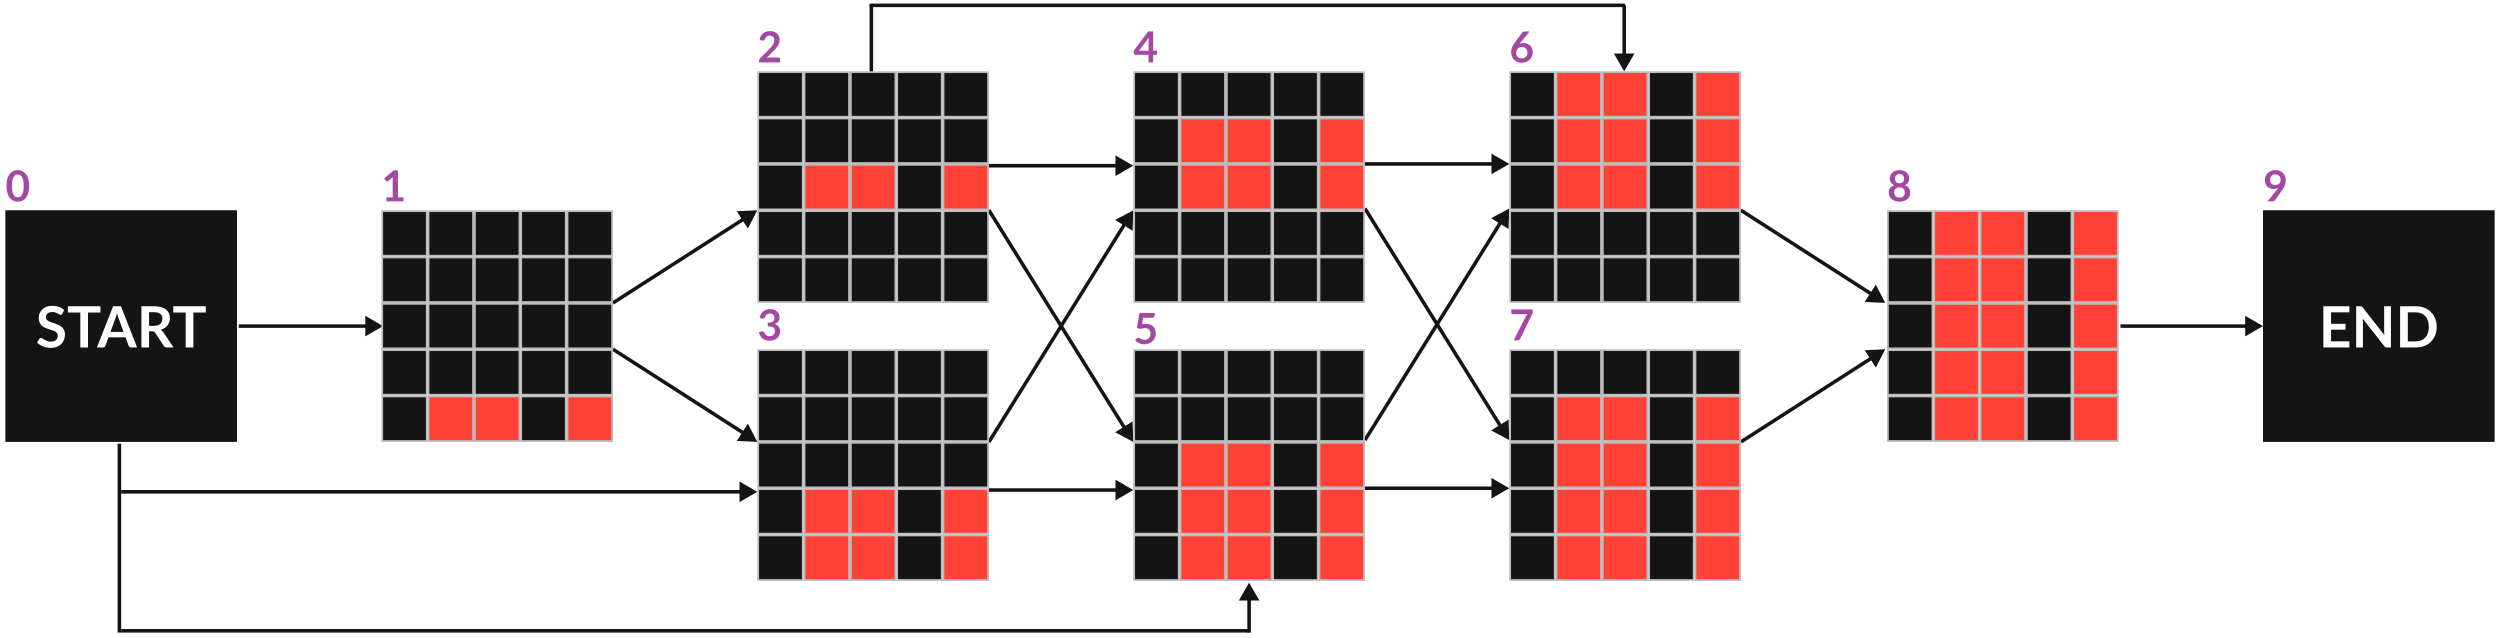 <svg width="1403" height="358" viewBox="0 0 1403 358" fill="none" xmlns="http://www.w3.org/2000/svg">
<rect width="1403" height="358" fill="white"/>
<path d="M425 118L413.466 118.544L419.704 128.261L425 118ZM344.54 170.842L417.967 123.704L416.886 122.021L343.46 169.158L344.54 170.842Z" fill="#141414"/>
<path d="M425 248L419.704 237.739L413.466 247.456L425 248ZM343.46 196.842L416.886 243.979L417.967 242.296L344.54 195.158L343.46 196.842Z" fill="#141414"/>
<path d="M1058 170L1046.47 169.456L1052.7 159.739L1058 170ZM977.54 117.158L1050.97 164.296L1049.89 165.979L976.46 118.842L977.54 117.158Z" fill="#141414"/>
<path d="M1058 196L1052.7 206.261L1046.47 196.544L1058 196ZM976.46 247.158L1049.89 200.021L1050.97 201.704L977.54 248.842L976.46 247.158Z" fill="#141414"/>
<path d="M636 248L635.612 236.46L625.812 242.566L636 248ZM554.151 118.529L630.392 240.89L632.089 239.833L555.849 117.471L554.151 118.529Z" fill="#141414"/>
<path d="M636 118L625.812 123.434L635.612 129.54L636 118ZM555.849 248.529L632.089 126.167L630.392 125.11L554.151 247.471L555.849 248.529Z" fill="#141414"/>
<path d="M636 275L626 269.226V280.774L636 275ZM636 93L626 87.227V98.773L636 93ZM555 276H627V274H555V276ZM555 94H627V92H555V94Z" fill="#141414"/>
<path d="M847 247L846.612 235.46L836.812 241.566L847 247ZM765.151 117.529L841.392 239.89L843.089 238.833L766.849 116.471L765.151 117.529Z" fill="#141414"/>
<path d="M847 117L836.812 122.434L846.612 128.54L847 117ZM766.849 247.529L843.089 125.167L841.392 124.11L765.151 246.471L766.849 247.529Z" fill="#141414"/>
<path d="M847 274L837 268.226V279.774L847 274ZM847 92L837 86.227V97.773L847 92ZM766 275H838V273H766V275ZM766 93H838V91H766V93Z" fill="#141414"/>
<path d="M215 183L205 177.226V188.774L215 183ZM134 184H206V182H134V184Z" fill="#141414"/>
<path d="M1270 183L1260 177.226V188.774L1270 183ZM1190 184H1261V182H1190V184Z" fill="#141414"/>
<rect x="4" y="119" width="128" height="128" fill="#141414" stroke="#141414" stroke-width="2"/>
<path d="M34.959 176.072C34.831 176.296 34.692 176.461 34.542 176.568C34.404 176.664 34.228 176.712 34.014 176.712C33.791 176.712 33.545 176.632 33.279 176.472C33.023 176.301 32.713 176.115 32.35 175.912C31.988 175.709 31.561 175.528 31.07 175.368C30.59 175.197 30.02 175.112 29.358 175.112C28.761 175.112 28.238 175.187 27.791 175.336C27.343 175.475 26.964 175.672 26.654 175.928C26.356 176.184 26.132 176.493 25.983 176.856C25.833 177.208 25.759 177.597 25.759 178.024C25.759 178.568 25.908 179.021 26.206 179.384C26.516 179.747 26.921 180.056 27.422 180.312C27.924 180.568 28.494 180.797 29.134 181C29.774 181.203 30.43 181.421 31.102 181.656C31.774 181.88 32.431 182.147 33.071 182.456C33.711 182.755 34.281 183.139 34.782 183.608C35.284 184.067 35.684 184.632 35.983 185.304C36.292 185.976 36.447 186.792 36.447 187.752C36.447 188.797 36.265 189.779 35.903 190.696C35.55 191.603 35.028 192.397 34.334 193.08C33.652 193.752 32.815 194.285 31.823 194.68C30.831 195.064 29.695 195.256 28.415 195.256C27.678 195.256 26.953 195.181 26.238 195.032C25.524 194.893 24.836 194.691 24.174 194.424C23.524 194.157 22.91 193.837 22.334 193.464C21.759 193.091 21.247 192.675 20.799 192.216L22.062 190.152C22.169 190.003 22.308 189.88 22.479 189.784C22.649 189.677 22.831 189.624 23.023 189.624C23.289 189.624 23.577 189.736 23.887 189.96C24.196 190.173 24.564 190.413 24.991 190.68C25.417 190.947 25.913 191.192 26.479 191.416C27.055 191.629 27.742 191.736 28.543 191.736C29.769 191.736 30.718 191.448 31.39 190.872C32.062 190.285 32.398 189.448 32.398 188.36C32.398 187.752 32.244 187.256 31.934 186.872C31.636 186.488 31.236 186.168 30.735 185.912C30.233 185.645 29.663 185.421 29.023 185.24C28.383 185.059 27.732 184.861 27.07 184.648C26.409 184.435 25.759 184.179 25.119 183.88C24.479 183.581 23.908 183.192 23.407 182.712C22.905 182.232 22.5 181.635 22.191 180.92C21.892 180.195 21.742 179.304 21.742 178.248C21.742 177.405 21.908 176.584 22.238 175.784C22.58 174.984 23.07 174.275 23.71 173.656C24.351 173.037 25.14 172.541 26.078 172.168C27.017 171.795 28.095 171.608 29.311 171.608C30.676 171.608 31.934 171.821 33.087 172.248C34.239 172.675 35.22 173.272 36.031 174.04L34.959 176.072ZM56.361 175.4H49.385V195H45.081V175.4H38.105V171.864H56.361V175.4ZM69.362 186.264L66.546 178.568C66.408 178.227 66.264 177.821 66.115 177.352C65.965 176.883 65.816 176.376 65.666 175.832C65.528 176.376 65.384 176.888 65.234 177.368C65.085 177.837 64.941 178.248 64.802 178.6L62.002 186.264H69.362ZM76.963 195H73.635C73.261 195 72.957 194.909 72.722 194.728C72.488 194.536 72.312 194.301 72.195 194.024L70.466 189.304H60.883L59.154 194.024C59.069 194.269 58.904 194.493 58.658 194.696C58.413 194.899 58.109 195 57.746 195H54.386L63.49 171.864H67.874L76.963 195ZM86.349 182.872C87.16 182.872 87.864 182.771 88.461 182.568C89.069 182.365 89.565 182.088 89.949 181.736C90.344 181.373 90.637 180.947 90.829 180.456C91.021 179.965 91.117 179.427 91.117 178.84C91.117 177.667 90.728 176.765 89.949 176.136C89.181 175.507 88.003 175.192 86.413 175.192H83.661V182.872H86.349ZM97.421 195H93.533C92.797 195 92.264 194.712 91.933 194.136L87.069 186.728C86.888 186.451 86.685 186.253 86.461 186.136C86.248 186.019 85.928 185.96 85.501 185.96H83.661V195H79.357V171.864H86.413C87.981 171.864 89.325 172.029 90.445 172.36C91.576 172.68 92.499 173.133 93.213 173.72C93.939 174.307 94.472 175.011 94.813 175.832C95.155 176.643 95.325 177.539 95.325 178.52C95.325 179.299 95.208 180.035 94.973 180.728C94.749 181.421 94.419 182.051 93.981 182.616C93.555 183.181 93.021 183.677 92.381 184.104C91.752 184.531 91.032 184.867 90.221 185.112C90.499 185.272 90.755 185.464 90.989 185.688C91.224 185.901 91.437 186.157 91.629 186.456L97.421 195ZM115.486 175.4H108.51V195H104.206V175.4H97.23V171.864H115.486V175.4Z" fill="white"/>
<path d="M16.359 104.324C16.359 105.836 16.195 107.152 15.867 108.272C15.547 109.384 15.099 110.304 14.523 111.032C13.955 111.76 13.279 112.304 12.495 112.664C11.719 113.016 10.879 113.192 9.975 113.192C9.071 113.192 8.231 113.016 7.455 112.664C6.687 112.304 6.019 111.76 5.451 111.032C4.883 110.304 4.439 109.384 4.119 108.272C3.799 107.152 3.639 105.836 3.639 104.324C3.639 102.804 3.799 101.488 4.119 100.376C4.439 99.264 4.883 98.344 5.451 97.616C6.019 96.888 6.687 96.348 7.455 95.996C8.231 95.636 9.071 95.456 9.975 95.456C10.879 95.456 11.719 95.636 12.495 95.996C13.279 96.348 13.955 96.888 14.523 97.616C15.099 98.344 15.547 99.264 15.867 100.376C16.195 101.488 16.359 102.804 16.359 104.324ZM13.299 104.324C13.299 103.068 13.207 102.028 13.023 101.204C12.839 100.38 12.591 99.724 12.279 99.236C11.975 98.748 11.623 98.408 11.223 98.216C10.823 98.016 10.407 97.916 9.975 97.916C9.551 97.916 9.139 98.016 8.739 98.216C8.347 98.408 7.999 98.748 7.695 99.236C7.391 99.724 7.147 100.38 6.963 101.204C6.787 102.028 6.699 103.068 6.699 104.324C6.699 105.58 6.787 106.62 6.963 107.444C7.147 108.268 7.391 108.924 7.695 109.412C7.999 109.9 8.347 110.244 8.739 110.444C9.139 110.636 9.551 110.732 9.975 110.732C10.407 110.732 10.823 110.636 11.223 110.444C11.623 110.244 11.975 109.9 12.279 109.412C12.591 108.924 12.839 108.268 13.023 107.444C13.207 106.62 13.299 105.58 13.299 104.324Z" fill="#A349A4"/>
<rect x="214.5" y="118.5" width="25" height="25" fill="#141414" stroke="#BBBBBB"/>
<rect x="240.5" y="118.5" width="25" height="25" fill="#141414" stroke="#BBBBBB"/>
<rect x="266.5" y="118.5" width="25" height="25" fill="#141414" stroke="#BBBBBB"/>
<rect x="292.5" y="118.5" width="25" height="25" fill="#141414" stroke="#BBBBBB"/>
<rect x="318.5" y="118.5" width="25" height="25" fill="#141414" stroke="#BBBBBB"/>
<rect x="214.5" y="144.5" width="25" height="25" fill="#141414" stroke="#BBBBBB"/>
<rect x="240.5" y="144.5" width="25" height="25" fill="#141414" stroke="#BBBBBB"/>
<rect x="266.5" y="144.5" width="25" height="25" fill="#141414" stroke="#BBBBBB"/>
<rect x="292.5" y="144.5" width="25" height="25" fill="#141414" stroke="#BBBBBB"/>
<rect x="318.5" y="144.5" width="25" height="25" fill="#141414" stroke="#BBBBBB"/>
<rect x="214.5" y="170.5" width="25" height="25" fill="#141414" stroke="#BBBBBB"/>
<rect x="240.5" y="170.5" width="25" height="25" fill="#141414" stroke="#BBBBBB"/>
<rect x="266.5" y="170.5" width="25" height="25" fill="#141414" stroke="#BBBBBB"/>
<rect x="292.5" y="170.5" width="25" height="25" fill="#141414" stroke="#BBBBBB"/>
<rect x="318.5" y="170.5" width="25" height="25" fill="#141414" stroke="#BBBBBB"/>
<rect x="214.5" y="196.5" width="25" height="25" fill="#141414" stroke="#BBBBBB"/>
<rect x="240.5" y="196.5" width="25" height="25" fill="#141414" stroke="#BBBBBB"/>
<rect x="266.5" y="196.5" width="25" height="25" fill="#141414" stroke="#BBBBBB"/>
<rect x="292.5" y="196.5" width="25" height="25" fill="#141414" stroke="#BBBBBB"/>
<path d="M318.5 196.5H343.5V221.5H318.5V196.5Z" fill="#141414" stroke="#BBBBBB"/>
<rect x="214.5" y="222.5" width="25" height="25" fill="#141414" stroke="#BBBBBB"/>
<rect x="240.5" y="222.5" width="25" height="25" fill="#FF4136" stroke="#BBBBBB"/>
<rect x="266.5" y="222.5" width="25" height="25" fill="#FF4136" stroke="#BBBBBB"/>
<rect x="292.5" y="222.5" width="25" height="25" fill="#141414" stroke="#BBBBBB"/>
<rect x="318.5" y="222.5" width="25" height="25" fill="#FF4136" stroke="#BBBBBB"/>
<path d="M226.459 110.78V113H216.859V110.78H220.375V100.664C220.375 100.264 220.387 99.852 220.411 99.428L217.915 101.516C217.771 101.628 217.627 101.7 217.483 101.732C217.347 101.756 217.215 101.756 217.087 101.732C216.967 101.708 216.859 101.668 216.763 101.612C216.667 101.548 216.595 101.48 216.547 101.408L215.611 100.124L220.903 95.624H223.339V110.78H226.459Z" fill="#A349A4"/>
<rect x="1059.5" y="118.5" width="25" height="25" fill="#141414" stroke="#BBBBBB"/>
<rect x="1085.5" y="118.5" width="25" height="25" fill="#FF4136" stroke="#BBBBBB"/>
<rect x="1111.5" y="118.5" width="25" height="25" fill="#FF4136" stroke="#BBBBBB"/>
<rect x="1137.5" y="118.5" width="25" height="25" fill="#141414" stroke="#BBBBBB"/>
<rect x="1163.5" y="118.5" width="25" height="25" fill="#FF4136" stroke="#BBBBBB"/>
<rect x="1059.5" y="144.5" width="25" height="25" fill="#141414" stroke="#BBBBBB"/>
<rect x="1085.5" y="144.5" width="25" height="25" fill="#FF4136" stroke="#BBBBBB"/>
<rect x="1111.5" y="144.5" width="25" height="25" fill="#FF4136" stroke="#BBBBBB"/>
<rect x="1137.5" y="144.5" width="25" height="25" fill="#141414" stroke="#BBBBBB"/>
<rect x="1163.5" y="144.5" width="25" height="25" fill="#FF4136" stroke="#BBBBBB"/>
<rect x="1059.5" y="170.5" width="25" height="25" fill="#141414" stroke="#BBBBBB"/>
<rect x="1085.5" y="170.5" width="25" height="25" fill="#FF4136" stroke="#BBBBBB"/>
<rect x="1111.5" y="170.5" width="25" height="25" fill="#FF4136" stroke="#BBBBBB"/>
<rect x="1137.5" y="170.5" width="25" height="25" fill="#141414" stroke="#BBBBBB"/>
<rect x="1163.5" y="170.5" width="25" height="25" fill="#FF4136" stroke="#BBBBBB"/>
<rect x="1059.5" y="196.5" width="25" height="25" fill="#141414" stroke="#BBBBBB"/>
<rect x="1085.5" y="196.5" width="25" height="25" fill="#FF4136" stroke="#BBBBBB"/>
<rect x="1111.5" y="196.5" width="25" height="25" fill="#FF4136" stroke="#BBBBBB"/>
<rect x="1137.5" y="196.5" width="25" height="25" fill="#141414" stroke="#BBBBBB"/>
<path d="M1163.5 196.5H1188.5V221.5H1163.5V196.5Z" fill="#FF4136" stroke="#BBBBBB"/>
<rect x="1059.5" y="222.5" width="25" height="25" fill="#141414" stroke="#BBBBBB"/>
<rect x="1085.5" y="222.5" width="25" height="25" fill="#FF4136" stroke="#BBBBBB"/>
<rect x="1111.5" y="222.5" width="25" height="25" fill="#FF4136" stroke="#BBBBBB"/>
<rect x="1137.5" y="222.5" width="25" height="25" fill="#141414" stroke="#BBBBBB"/>
<rect x="1163.5" y="222.5" width="25" height="25" fill="#FF4136" stroke="#BBBBBB"/>
<path d="M1066 110.876C1066.49 110.876 1066.92 110.808 1067.28 110.672C1067.65 110.528 1067.96 110.332 1068.21 110.084C1068.46 109.836 1068.66 109.54 1068.78 109.196C1068.91 108.852 1068.98 108.48 1068.98 108.08C1068.98 107.128 1068.71 106.408 1068.18 105.92C1067.66 105.432 1066.93 105.188 1066 105.188C1065.07 105.188 1064.34 105.432 1063.82 105.92C1063.29 106.408 1063.02 107.128 1063.02 108.08C1063.02 108.48 1063.09 108.852 1063.22 109.196C1063.34 109.54 1063.53 109.836 1063.78 110.084C1064.04 110.332 1064.35 110.528 1064.72 110.672C1065.08 110.808 1065.51 110.876 1066 110.876ZM1066 97.688C1065.56 97.688 1065.18 97.756 1064.86 97.892C1064.54 98.028 1064.27 98.212 1064.06 98.444C1063.85 98.668 1063.69 98.928 1063.59 99.224C1063.49 99.52 1063.44 99.832 1063.44 100.16C1063.44 100.504 1063.48 100.84 1063.56 101.168C1063.65 101.488 1063.8 101.776 1064 102.032C1064.2 102.28 1064.46 102.48 1064.79 102.632C1065.12 102.784 1065.52 102.86 1066 102.86C1066.48 102.86 1066.88 102.784 1067.21 102.632C1067.54 102.48 1067.8 102.28 1068 102.032C1068.2 101.776 1068.34 101.488 1068.42 101.168C1068.51 100.84 1068.56 100.504 1068.56 100.16C1068.56 99.832 1068.5 99.52 1068.4 99.224C1068.3 98.928 1068.14 98.668 1067.93 98.444C1067.72 98.212 1067.46 98.028 1067.14 97.892C1066.82 97.756 1066.44 97.688 1066 97.688ZM1068.93 103.952C1069.98 104.296 1070.76 104.824 1071.27 105.536C1071.77 106.24 1072.02 107.104 1072.02 108.128C1072.02 108.896 1071.88 109.592 1071.58 110.216C1071.29 110.84 1070.88 111.372 1070.36 111.812C1069.83 112.252 1069.19 112.592 1068.45 112.832C1067.71 113.072 1066.9 113.192 1066 113.192C1065.1 113.192 1064.28 113.072 1063.54 112.832C1062.8 112.592 1062.17 112.252 1061.64 111.812C1061.12 111.372 1060.7 110.84 1060.41 110.216C1060.12 109.592 1059.98 108.896 1059.98 108.128C1059.98 107.104 1060.23 106.24 1060.73 105.536C1061.24 104.824 1062.02 104.296 1063.07 103.952C1062.23 103.6 1061.6 103.1 1061.18 102.452C1060.76 101.804 1060.55 101.024 1060.55 100.112C1060.55 99.456 1060.68 98.844 1060.95 98.276C1061.22 97.708 1061.6 97.216 1062.08 96.8C1062.56 96.376 1063.13 96.048 1063.79 95.816C1064.46 95.576 1065.2 95.456 1066 95.456C1066.8 95.456 1067.53 95.576 1068.2 95.816C1068.87 96.048 1069.44 96.376 1069.92 96.8C1070.4 97.216 1070.78 97.708 1071.04 98.276C1071.31 98.844 1071.45 99.456 1071.45 100.112C1071.45 101.024 1071.24 101.804 1070.81 102.452C1070.4 103.1 1069.77 103.6 1068.93 103.952Z" fill="#A349A4"/>
<rect x="1271" y="119" width="128" height="128" fill="#141414" stroke="#141414" stroke-width="2"/>
<path d="M1308.19 175.288V181.704H1316.29V185.016H1308.19V191.56H1318.46V195H1303.87V171.864H1318.46V175.288H1308.19ZM1341.78 171.864V195H1339.58C1339.23 195 1338.95 194.947 1338.71 194.84C1338.49 194.723 1338.27 194.531 1338.06 194.264L1325.98 178.84C1326.04 179.544 1326.07 180.195 1326.07 180.792V195H1322.28V171.864H1324.54C1324.72 171.864 1324.87 171.875 1325 171.896C1325.14 171.907 1325.26 171.939 1325.35 171.992C1325.46 172.035 1325.56 172.104 1325.66 172.2C1325.75 172.285 1325.86 172.403 1325.98 172.552L1338.1 188.04C1338.07 187.667 1338.04 187.299 1338.02 186.936C1338 186.573 1337.99 186.237 1337.99 185.928V171.864H1341.78ZM1367.48 183.432C1367.48 185.128 1367.2 186.685 1366.63 188.104C1366.07 189.523 1365.27 190.744 1364.25 191.768C1363.22 192.792 1361.99 193.587 1360.55 194.152C1359.11 194.717 1357.51 195 1355.75 195H1346.94V171.864H1355.75C1357.51 171.864 1359.11 172.152 1360.55 172.728C1361.99 173.293 1363.22 174.088 1364.25 175.112C1365.27 176.125 1366.07 177.341 1366.63 178.76C1367.2 180.179 1367.48 181.736 1367.48 183.432ZM1363.06 183.432C1363.06 182.163 1362.89 181.027 1362.55 180.024C1362.22 179.011 1361.74 178.157 1361.1 177.464C1360.47 176.76 1359.7 176.221 1358.79 175.848C1357.9 175.475 1356.88 175.288 1355.75 175.288H1351.26V191.576H1355.75C1356.88 191.576 1357.9 191.389 1358.79 191.016C1359.7 190.643 1360.47 190.109 1361.1 189.416C1361.74 188.712 1362.22 187.859 1362.55 186.856C1362.89 185.843 1363.06 184.701 1363.06 183.432Z" fill="white"/>
<path d="M1274 100.856C1274 101.824 1274.25 102.564 1274.74 103.076C1275.25 103.58 1275.96 103.832 1276.88 103.832C1277.36 103.832 1277.79 103.756 1278.16 103.604C1278.54 103.452 1278.86 103.244 1279.11 102.98C1279.37 102.716 1279.56 102.404 1279.69 102.044C1279.82 101.684 1279.89 101.296 1279.89 100.88C1279.89 100.408 1279.82 99.988 1279.68 99.62C1279.53 99.244 1279.33 98.928 1279.06 98.672C1278.8 98.416 1278.48 98.22 1278.12 98.084C1277.76 97.948 1277.36 97.88 1276.93 97.88C1276.48 97.88 1276.08 97.956 1275.72 98.108C1275.36 98.252 1275.05 98.456 1274.79 98.72C1274.54 98.984 1274.34 99.3 1274.2 99.668C1274.07 100.028 1274 100.424 1274 100.856ZM1277.94 106.268C1278.07 106.1 1278.2 105.936 1278.32 105.776C1278.44 105.616 1278.56 105.456 1278.67 105.296C1278.27 105.552 1277.83 105.748 1277.35 105.884C1276.87 106.012 1276.36 106.076 1275.84 106.076C1275.24 106.076 1274.65 105.972 1274.07 105.764C1273.5 105.556 1272.98 105.244 1272.54 104.828C1272.09 104.404 1271.72 103.884 1271.44 103.268C1271.17 102.644 1271.04 101.916 1271.04 101.084C1271.04 100.308 1271.18 99.58 1271.47 98.9C1271.76 98.22 1272.16 97.624 1272.68 97.112C1273.2 96.6 1273.82 96.196 1274.55 95.9C1275.28 95.604 1276.08 95.456 1276.96 95.456C1277.85 95.456 1278.65 95.596 1279.35 95.876C1280.06 96.156 1280.67 96.548 1281.16 97.052C1281.67 97.556 1282.05 98.16 1282.32 98.864C1282.59 99.568 1282.72 100.34 1282.72 101.18C1282.72 101.716 1282.68 102.224 1282.58 102.704C1282.49 103.184 1282.36 103.648 1282.2 104.096C1282.03 104.536 1281.82 104.968 1281.58 105.392C1281.34 105.816 1281.08 106.236 1280.78 106.652L1276.81 112.316C1276.67 112.508 1276.47 112.672 1276.2 112.808C1275.92 112.936 1275.62 113 1275.27 113H1272.55L1277.94 106.268Z" fill="#A349A4"/>
<rect x="425.5" y="40.5" width="25" height="25" fill="#141414" stroke="#BBBBBB"/>
<rect x="451.5" y="40.5" width="25" height="25" fill="#141414" stroke="#BBBBBB"/>
<rect x="477.5" y="40.5" width="25" height="25" fill="#141414" stroke="#BBBBBB"/>
<rect x="503.5" y="40.5" width="25" height="25" fill="#141414" stroke="#BBBBBB"/>
<rect x="529.5" y="40.5" width="25" height="25" fill="#141414" stroke="#BBBBBB"/>
<rect x="425.5" y="66.5" width="25" height="25" fill="#141414" stroke="#BBBBBB"/>
<rect x="451.5" y="66.5" width="25" height="25" fill="#141414" stroke="#BBBBBB"/>
<rect x="477.5" y="66.5" width="25" height="25" fill="#141414" stroke="#BBBBBB"/>
<rect x="503.5" y="66.5" width="25" height="25" fill="#141414" stroke="#BBBBBB"/>
<rect x="529.5" y="66.5" width="25" height="25" fill="#141414" stroke="#BBBBBB"/>
<rect x="425.5" y="92.5" width="25" height="25" fill="#141414" stroke="#BBBBBB"/>
<rect x="451.5" y="92.5" width="25" height="25" fill="#FF4136" stroke="#BBBBBB"/>
<rect x="477.5" y="92.5" width="25" height="25" fill="#FF4136" stroke="#BBBBBB"/>
<rect x="503.5" y="92.5" width="25" height="25" fill="#141414" stroke="#BBBBBB"/>
<rect x="529.5" y="92.5" width="25" height="25" fill="#FF4136" stroke="#BBBBBB"/>
<rect x="425.5" y="118.5" width="25" height="25" fill="#141414" stroke="#BBBBBB"/>
<rect x="451.5" y="118.5" width="25" height="25" fill="#141414" stroke="#BBBBBB"/>
<rect x="477.5" y="118.5" width="25" height="25" fill="#141414" stroke="#BBBBBB"/>
<rect x="503.5" y="118.5" width="25" height="25" fill="#141414" stroke="#BBBBBB"/>
<path d="M529.5 118.5H554.5V143.5H529.5V118.5Z" fill="#141414" stroke="#BBBBBB"/>
<rect x="425.5" y="144.5" width="25" height="25" fill="#141414" stroke="#BBBBBB"/>
<rect x="451.5" y="144.5" width="25" height="25" fill="#141414" stroke="#BBBBBB"/>
<rect x="477.5" y="144.5" width="25" height="25" fill="#141414" stroke="#BBBBBB"/>
<rect x="503.5" y="144.5" width="25" height="25" fill="#141414" stroke="#BBBBBB"/>
<rect x="529.5" y="144.5" width="25" height="25" fill="#141414" stroke="#BBBBBB"/>
<path d="M436.811 32.24C437.131 32.24 437.383 32.332 437.567 32.516C437.759 32.692 437.855 32.928 437.855 33.224V35H425.951V34.016C425.951 33.816 425.991 33.608 426.071 33.392C426.159 33.168 426.295 32.968 426.479 32.792L431.747 27.512C432.187 27.064 432.579 26.636 432.923 26.228C433.275 25.82 433.567 25.416 433.799 25.016C434.031 24.616 434.207 24.212 434.327 23.804C434.455 23.388 434.519 22.952 434.519 22.496C434.519 22.08 434.459 21.716 434.339 21.404C434.219 21.084 434.047 20.816 433.823 20.6C433.607 20.384 433.343 20.224 433.031 20.12C432.727 20.008 432.383 19.952 431.999 19.952C431.647 19.952 431.319 20.004 431.015 20.108C430.719 20.204 430.455 20.344 430.223 20.528C429.991 20.704 429.795 20.912 429.635 21.152C429.475 21.392 429.355 21.656 429.275 21.944C429.139 22.312 428.963 22.556 428.747 22.676C428.531 22.796 428.219 22.824 427.811 22.76L426.251 22.484C426.371 21.652 426.603 20.924 426.947 20.3C427.291 19.668 427.719 19.144 428.231 18.728C428.751 18.304 429.343 17.988 430.007 17.78C430.679 17.564 431.399 17.456 432.167 17.456C432.967 17.456 433.699 17.576 434.363 17.816C435.027 18.048 435.595 18.38 436.067 18.812C436.539 19.244 436.907 19.764 437.171 20.372C437.435 20.98 437.567 21.656 437.567 22.4C437.567 23.04 437.471 23.632 437.279 24.176C437.095 24.72 436.843 25.24 436.523 25.736C436.211 26.232 435.843 26.712 435.419 27.176C434.995 27.64 434.551 28.112 434.087 28.592L430.175 32.588C430.551 32.476 430.923 32.392 431.291 32.336C431.667 32.272 432.023 32.24 432.359 32.24H436.811Z" fill="#A349A4"/>
<rect x="425.5" y="196.5" width="25" height="25" fill="#141414" stroke="#BBBBBB"/>
<rect x="451.5" y="196.5" width="25" height="25" fill="#141414" stroke="#BBBBBB"/>
<rect x="477.5" y="196.5" width="25" height="25" fill="#141414" stroke="#BBBBBB"/>
<rect x="503.5" y="196.5" width="25" height="25" fill="#141414" stroke="#BBBBBB"/>
<rect x="529.5" y="196.5" width="25" height="25" fill="#141414" stroke="#BBBBBB"/>
<rect x="425.5" y="222.5" width="25" height="25" fill="#141414" stroke="#BBBBBB"/>
<rect x="451.5" y="222.5" width="25" height="25" fill="#141414" stroke="#BBBBBB"/>
<rect x="477.5" y="222.5" width="25" height="25" fill="#141414" stroke="#BBBBBB"/>
<rect x="503.5" y="222.5" width="25" height="25" fill="#141414" stroke="#BBBBBB"/>
<rect x="529.5" y="222.5" width="25" height="25" fill="#141414" stroke="#BBBBBB"/>
<rect x="425.5" y="248.5" width="25" height="25" fill="#141414" stroke="#BBBBBB"/>
<rect x="451.5" y="248.5" width="25" height="25" fill="#141414" stroke="#BBBBBB"/>
<rect x="477.5" y="248.5" width="25" height="25" fill="#141414" stroke="#BBBBBB"/>
<rect x="503.5" y="248.5" width="25" height="25" fill="#141414" stroke="#BBBBBB"/>
<rect x="529.5" y="248.5" width="25" height="25" fill="#141414" stroke="#BBBBBB"/>
<rect x="425.5" y="274.5" width="25" height="25" fill="#141414" stroke="#BBBBBB"/>
<rect x="451.5" y="274.5" width="25" height="25" fill="#FF4136" stroke="#BBBBBB"/>
<rect x="477.5" y="274.5" width="25" height="25" fill="#FF4136" stroke="#BBBBBB"/>
<rect x="503.5" y="274.5" width="25" height="25" fill="#141414" stroke="#BBBBBB"/>
<path d="M529.5 274.5H554.5V299.5H529.5V274.5Z" fill="#FF4136" stroke="#BBBBBB"/>
<rect x="425.5" y="300.5" width="25" height="25" fill="#141414" stroke="#BBBBBB"/>
<rect x="451.5" y="300.5" width="25" height="25" fill="#FF4136" stroke="#BBBBBB"/>
<rect x="477.5" y="300.5" width="25" height="25" fill="#FF4136" stroke="#BBBBBB"/>
<rect x="503.5" y="300.5" width="25" height="25" fill="#141414" stroke="#BBBBBB"/>
<rect x="529.5" y="300.5" width="25" height="25" fill="#FF4136" stroke="#BBBBBB"/>
<path d="M426.335 178.484C426.455 177.652 426.687 176.924 427.031 176.3C427.375 175.668 427.803 175.144 428.315 174.728C428.835 174.304 429.427 173.988 430.091 173.78C430.763 173.564 431.483 173.456 432.251 173.456C433.051 173.456 433.771 173.572 434.411 173.804C435.059 174.028 435.611 174.344 436.067 174.752C436.523 175.152 436.871 175.624 437.111 176.168C437.359 176.712 437.483 177.3 437.483 177.932C437.483 178.484 437.419 178.972 437.291 179.396C437.171 179.812 436.995 180.176 436.763 180.488C436.531 180.8 436.243 181.064 435.899 181.28C435.555 181.496 435.167 181.676 434.735 181.82C435.775 182.148 436.551 182.648 437.063 183.32C437.575 183.992 437.831 184.836 437.831 185.852C437.831 186.716 437.671 187.48 437.351 188.144C437.031 188.808 436.599 189.368 436.055 189.824C435.511 190.272 434.879 190.612 434.159 190.844C433.447 191.076 432.691 191.192 431.891 191.192C431.019 191.192 430.259 191.092 429.611 190.892C428.963 190.692 428.399 190.396 427.919 190.004C427.439 189.612 427.031 189.132 426.695 188.564C426.359 187.996 426.071 187.34 425.831 186.596L427.139 186.056C427.483 185.912 427.803 185.876 428.099 185.948C428.403 186.012 428.623 186.172 428.759 186.428C428.903 186.708 429.059 186.984 429.227 187.256C429.403 187.528 429.611 187.772 429.851 187.988C430.091 188.196 430.371 188.368 430.691 188.504C431.019 188.632 431.407 188.696 431.855 188.696C432.359 188.696 432.799 188.616 433.175 188.456C433.551 188.288 433.863 188.072 434.111 187.808C434.367 187.544 434.555 187.252 434.675 186.932C434.803 186.604 434.867 186.276 434.867 185.948C434.867 185.532 434.823 185.156 434.735 184.82C434.647 184.476 434.463 184.184 434.183 183.944C433.903 183.704 433.499 183.516 432.971 183.38C432.451 183.244 431.751 183.176 430.871 183.176V181.064C431.599 181.056 432.203 180.988 432.683 180.86C433.163 180.732 433.543 180.556 433.823 180.332C434.111 180.1 434.311 179.824 434.423 179.504C434.535 179.184 434.591 178.832 434.591 178.448C434.591 177.632 434.363 177.012 433.907 176.588C433.451 176.164 432.843 175.952 432.083 175.952C431.731 175.952 431.407 176.004 431.111 176.108C430.815 176.204 430.547 176.344 430.307 176.528C430.075 176.704 429.879 176.912 429.719 177.152C429.559 177.392 429.439 177.656 429.359 177.944C429.223 178.312 429.043 178.556 428.819 178.676C428.603 178.796 428.295 178.824 427.895 178.76L426.335 178.484Z" fill="#A349A4"/>
<rect x="636.5" y="40.5" width="25" height="25" fill="#141414" stroke="#BBBBBB"/>
<rect x="662.5" y="40.5" width="25" height="25" fill="#141414" stroke="#BBBBBB"/>
<rect x="688.5" y="40.5" width="25" height="25" fill="#141414" stroke="#BBBBBB"/>
<rect x="714.5" y="40.5" width="25" height="25" fill="#141414" stroke="#BBBBBB"/>
<rect x="740.5" y="40.5" width="25" height="25" fill="#141414" stroke="#BBBBBB"/>
<rect x="636.5" y="66.5" width="25" height="25" fill="#141414" stroke="#BBBBBB"/>
<rect x="662.5" y="66.5" width="25" height="25" fill="#FF4136" stroke="#BBBBBB"/>
<rect x="688.5" y="66.5" width="25" height="25" fill="#FF4136" stroke="#BBBBBB"/>
<rect x="714.5" y="66.5" width="25" height="25" fill="#141414" stroke="#BBBBBB"/>
<rect x="740.5" y="66.5" width="25" height="25" fill="#FF4136" stroke="#BBBBBB"/>
<rect x="636.5" y="92.5" width="25" height="25" fill="#141414" stroke="#BBBBBB"/>
<rect x="662.5" y="92.5" width="25" height="25" fill="#FF4136" stroke="#BBBBBB"/>
<rect x="688.5" y="92.5" width="25" height="25" fill="#FF4136" stroke="#BBBBBB"/>
<rect x="714.5" y="92.5" width="25" height="25" fill="#141414" stroke="#BBBBBB"/>
<rect x="740.5" y="92.5" width="25" height="25" fill="#FF4136" stroke="#BBBBBB"/>
<rect x="636.5" y="118.5" width="25" height="25" fill="#141414" stroke="#BBBBBB"/>
<rect x="662.5" y="118.5" width="25" height="25" fill="#141414" stroke="#BBBBBB"/>
<rect x="688.5" y="118.5" width="25" height="25" fill="#141414" stroke="#BBBBBB"/>
<rect x="714.5" y="118.5" width="25" height="25" fill="#141414" stroke="#BBBBBB"/>
<path d="M740.5 118.5H765.5V143.5H740.5V118.5Z" fill="#141414" stroke="#BBBBBB"/>
<rect x="636.5" y="144.5" width="25" height="25" fill="#141414" stroke="#BBBBBB"/>
<rect x="662.5" y="144.5" width="25" height="25" fill="#141414" stroke="#BBBBBB"/>
<rect x="688.5" y="144.5" width="25" height="25" fill="#141414" stroke="#BBBBBB"/>
<rect x="714.5" y="144.5" width="25" height="25" fill="#141414" stroke="#BBBBBB"/>
<rect x="740.5" y="144.5" width="25" height="25" fill="#141414" stroke="#BBBBBB"/>
<path d="M644.583 28.46V22.784C644.583 22.248 644.619 21.656 644.691 21.008L639.303 28.46H644.583ZM649.347 28.46V30.176C649.347 30.336 649.295 30.476 649.191 30.596C649.087 30.708 648.939 30.764 648.747 30.764H647.163V35H644.583V30.764H637.263C637.063 30.764 636.887 30.704 636.735 30.584C636.583 30.456 636.487 30.3 636.447 30.116L636.135 28.616L644.355 17.636H647.163V28.46H649.347Z" fill="#A349A4"/>
<rect x="847.5" y="40.5" width="25" height="25" fill="#141414" stroke="#BBBBBB"/>
<rect x="873.5" y="40.5" width="25" height="25" fill="#FF4136" stroke="#BBBBBB"/>
<rect x="899.5" y="40.5" width="25" height="25" fill="#FF4136" stroke="#BBBBBB"/>
<rect x="925.5" y="40.5" width="25" height="25" fill="#141414" stroke="#BBBBBB"/>
<rect x="951.5" y="40.5" width="25" height="25" fill="#FF4136" stroke="#BBBBBB"/>
<rect x="847.5" y="66.5" width="25" height="25" fill="#141414" stroke="#BBBBBB"/>
<rect x="873.5" y="66.5" width="25" height="25" fill="#FF4136" stroke="#BBBBBB"/>
<rect x="899.5" y="66.5" width="25" height="25" fill="#FF4136" stroke="#BBBBBB"/>
<rect x="925.5" y="66.5" width="25" height="25" fill="#141414" stroke="#BBBBBB"/>
<rect x="951.5" y="66.5" width="25" height="25" fill="#FF4136" stroke="#BBBBBB"/>
<rect x="847.5" y="92.5" width="25" height="25" fill="#141414" stroke="#BBBBBB"/>
<rect x="873.5" y="92.5" width="25" height="25" fill="#FF4136" stroke="#BBBBBB"/>
<rect x="899.5" y="92.5" width="25" height="25" fill="#FF4136" stroke="#BBBBBB"/>
<rect x="925.5" y="92.5" width="25" height="25" fill="#141414" stroke="#BBBBBB"/>
<rect x="951.5" y="92.5" width="25" height="25" fill="#FF4136" stroke="#BBBBBB"/>
<rect x="847.5" y="118.5" width="25" height="25" fill="#141414" stroke="#BBBBBB"/>
<rect x="873.5" y="118.5" width="25" height="25" fill="#141414" stroke="#BBBBBB"/>
<rect x="899.5" y="118.5" width="25" height="25" fill="#141414" stroke="#BBBBBB"/>
<rect x="925.5" y="118.5" width="25" height="25" fill="#141414" stroke="#BBBBBB"/>
<path d="M951.5 118.5H976.5V143.5H951.5V118.5Z" fill="#141414" stroke="#BBBBBB"/>
<rect x="847.5" y="144.5" width="25" height="25" fill="#141414" stroke="#BBBBBB"/>
<rect x="873.5" y="144.5" width="25" height="25" fill="#141414" stroke="#BBBBBB"/>
<rect x="899.5" y="144.5" width="25" height="25" fill="#141414" stroke="#BBBBBB"/>
<rect x="925.5" y="144.5" width="25" height="25" fill="#141414" stroke="#BBBBBB"/>
<rect x="951.5" y="144.5" width="25" height="25" fill="#141414" stroke="#BBBBBB"/>
<path d="M853.303 23.948L852.703 24.692C853.039 24.524 853.399 24.396 853.783 24.308C854.175 24.212 854.595 24.164 855.043 24.164C855.699 24.164 856.335 24.272 856.951 24.488C857.575 24.704 858.123 25.032 858.595 25.472C859.067 25.904 859.447 26.444 859.735 27.092C860.023 27.74 860.167 28.496 860.167 29.36C860.167 30.168 860.019 30.928 859.723 31.64C859.427 32.344 859.011 32.96 858.475 33.488C857.939 34.016 857.291 34.432 856.531 34.736C855.779 35.04 854.947 35.192 854.035 35.192C853.107 35.192 852.275 35.044 851.539 34.748C850.803 34.452 850.175 34.04 849.655 33.512C849.135 32.976 848.735 32.336 848.455 31.592C848.183 30.84 848.047 30.008 848.047 29.096C848.047 28.28 848.211 27.444 848.539 26.588C848.875 25.724 849.391 24.828 850.087 23.9L854.227 18.344C854.371 18.152 854.579 17.988 854.851 17.852C855.131 17.716 855.451 17.648 855.811 17.648H858.451L853.303 23.948ZM853.975 32.768C854.447 32.768 854.879 32.688 855.271 32.528C855.671 32.368 856.011 32.144 856.291 31.856C856.579 31.568 856.803 31.232 856.963 30.848C857.123 30.456 857.203 30.032 857.203 29.576C857.203 29.08 857.127 28.636 856.975 28.244C856.823 27.844 856.607 27.508 856.327 27.236C856.047 26.956 855.711 26.744 855.319 26.6C854.927 26.456 854.495 26.384 854.023 26.384C853.551 26.384 853.123 26.464 852.739 26.624C852.355 26.784 852.027 27.008 851.755 27.296C851.483 27.576 851.271 27.912 851.119 28.304C850.967 28.688 850.891 29.104 850.891 29.552C850.891 30.032 850.955 30.472 851.083 30.872C851.219 31.264 851.415 31.6 851.671 31.88C851.935 32.16 852.259 32.38 852.643 32.54C853.027 32.692 853.471 32.768 853.975 32.768Z" fill="#A349A4"/>
<rect x="847.5" y="196.5" width="25" height="25" fill="#141414" stroke="#BBBBBB"/>
<rect x="873.5" y="196.5" width="25" height="25" fill="#141414" stroke="#BBBBBB"/>
<rect x="899.5" y="196.5" width="25" height="25" fill="#141414" stroke="#BBBBBB"/>
<rect x="925.5" y="196.5" width="25" height="25" fill="#141414" stroke="#BBBBBB"/>
<rect x="951.5" y="196.5" width="25" height="25" fill="#141414" stroke="#BBBBBB"/>
<rect x="847.5" y="222.5" width="25" height="25" fill="#141414" stroke="#BBBBBB"/>
<rect x="873.5" y="222.5" width="25" height="25" fill="#FF4136" stroke="#BBBBBB"/>
<rect x="899.5" y="222.5" width="25" height="25" fill="#FF4136" stroke="#BBBBBB"/>
<rect x="925.5" y="222.5" width="25" height="25" fill="#141414" stroke="#BBBBBB"/>
<rect x="951.5" y="222.5" width="25" height="25" fill="#FF4136" stroke="#BBBBBB"/>
<rect x="847.5" y="248.5" width="25" height="25" fill="#141414" stroke="#BBBBBB"/>
<rect x="873.5" y="248.5" width="25" height="25" fill="#FF4136" stroke="#BBBBBB"/>
<rect x="899.5" y="248.5" width="25" height="25" fill="#FF4136" stroke="#BBBBBB"/>
<rect x="925.5" y="248.5" width="25" height="25" fill="#141414" stroke="#BBBBBB"/>
<rect x="951.5" y="248.5" width="25" height="25" fill="#FF4136" stroke="#BBBBBB"/>
<rect x="847.5" y="274.5" width="25" height="25" fill="#141414" stroke="#BBBBBB"/>
<rect x="873.5" y="274.5" width="25" height="25" fill="#FF4136" stroke="#BBBBBB"/>
<rect x="899.5" y="274.5" width="25" height="25" fill="#FF4136" stroke="#BBBBBB"/>
<rect x="925.5" y="274.5" width="25" height="25" fill="#141414" stroke="#BBBBBB"/>
<path d="M951.5 274.5H976.5V299.5H951.5V274.5Z" fill="#FF4136" stroke="#BBBBBB"/>
<rect x="847.5" y="300.5" width="25" height="25" fill="#141414" stroke="#BBBBBB"/>
<rect x="873.5" y="300.5" width="25" height="25" fill="#FF4136" stroke="#BBBBBB"/>
<rect x="899.5" y="300.5" width="25" height="25" fill="#FF4136" stroke="#BBBBBB"/>
<rect x="925.5" y="300.5" width="25" height="25" fill="#141414" stroke="#BBBBBB"/>
<rect x="951.5" y="300.5" width="25" height="25" fill="#FF4136" stroke="#BBBBBB"/>
<path d="M860.143 173.648V174.932C860.143 175.316 860.103 175.628 860.023 175.868C859.943 176.1 859.863 176.296 859.783 176.456L853.207 189.992C853.071 190.272 852.879 190.512 852.631 190.712C852.383 190.904 852.051 191 851.635 191H849.487L856.195 177.74C856.347 177.468 856.495 177.22 856.639 176.996C856.791 176.764 856.959 176.544 857.143 176.336H848.839C848.655 176.336 848.495 176.268 848.359 176.132C848.223 175.996 848.155 175.836 848.155 175.652V173.648H860.143Z" fill="#A349A4"/>
<rect x="636.5" y="196.5" width="25" height="25" fill="#141414" stroke="#BBBBBB"/>
<rect x="662.5" y="196.5" width="25" height="25" fill="#141414" stroke="#BBBBBB"/>
<rect x="688.5" y="196.5" width="25" height="25" fill="#141414" stroke="#BBBBBB"/>
<rect x="714.5" y="196.5" width="25" height="25" fill="#141414" stroke="#BBBBBB"/>
<rect x="740.5" y="196.5" width="25" height="25" fill="#141414" stroke="#BBBBBB"/>
<rect x="636.5" y="222.5" width="25" height="25" fill="#141414" stroke="#BBBBBB"/>
<rect x="662.5" y="222.5" width="25" height="25" fill="#141414" stroke="#BBBBBB"/>
<rect x="688.5" y="222.5" width="25" height="25" fill="#141414" stroke="#BBBBBB"/>
<rect x="714.5" y="222.5" width="25" height="25" fill="#141414" stroke="#BBBBBB"/>
<rect x="740.5" y="222.5" width="25" height="25" fill="#141414" stroke="#BBBBBB"/>
<rect x="636.5" y="248.5" width="25" height="25" fill="#141414" stroke="#BBBBBB"/>
<rect x="662.5" y="248.5" width="25" height="25" fill="#FF4136" stroke="#BBBBBB"/>
<rect x="688.5" y="248.5" width="25" height="25" fill="#FF4136" stroke="#BBBBBB"/>
<rect x="714.5" y="248.5" width="25" height="25" fill="#141414" stroke="#BBBBBB"/>
<rect x="740.5" y="248.5" width="25" height="25" fill="#FF4136" stroke="#BBBBBB"/>
<rect x="636.5" y="274.5" width="25" height="25" fill="#141414" stroke="#BBBBBB"/>
<rect x="662.5" y="274.5" width="25" height="25" fill="#FF4136" stroke="#BBBBBB"/>
<rect x="688.5" y="274.5" width="25" height="25" fill="#FF4136" stroke="#BBBBBB"/>
<rect x="714.5" y="274.5" width="25" height="25" fill="#141414" stroke="#BBBBBB"/>
<path d="M740.5 274.5H765.5V299.5H740.5V274.5Z" fill="#FF4136" stroke="#BBBBBB"/>
<rect x="636.5" y="300.5" width="25" height="25" fill="#141414" stroke="#BBBBBB"/>
<rect x="662.5" y="300.5" width="25" height="25" fill="#FF4136" stroke="#BBBBBB"/>
<rect x="688.5" y="300.5" width="25" height="25" fill="#FF4136" stroke="#BBBBBB"/>
<rect x="714.5" y="300.5" width="25" height="25" fill="#141414" stroke="#BBBBBB"/>
<rect x="740.5" y="300.5" width="25" height="25" fill="#FF4136" stroke="#BBBBBB"/>
<path d="M640.911 181.948C641.295 181.868 641.663 181.812 642.015 181.78C642.367 181.74 642.707 181.72 643.035 181.72C643.947 181.72 644.751 181.856 645.447 182.128C646.143 182.4 646.727 182.776 647.199 183.256C647.671 183.736 648.027 184.3 648.267 184.948C648.507 185.588 648.627 186.28 648.627 187.024C648.627 187.944 648.463 188.784 648.135 189.544C647.815 190.304 647.367 190.956 646.791 191.5C646.215 192.036 645.531 192.452 644.739 192.748C643.955 193.044 643.099 193.192 642.171 193.192C641.627 193.192 641.111 193.136 640.623 193.024C640.135 192.912 639.675 192.764 639.243 192.58C638.819 192.388 638.423 192.172 638.055 191.932C637.695 191.684 637.371 191.424 637.083 191.152L637.995 189.892C638.187 189.62 638.439 189.484 638.751 189.484C638.951 189.484 639.155 189.548 639.363 189.676C639.571 189.804 639.807 189.944 640.071 190.096C640.343 190.248 640.659 190.388 641.019 190.516C641.387 190.644 641.827 190.708 642.339 190.708C642.883 190.708 643.363 190.62 643.779 190.444C644.195 190.268 644.539 190.024 644.811 189.712C645.091 189.392 645.299 189.016 645.435 188.584C645.579 188.144 645.651 187.668 645.651 187.156C645.651 186.212 645.375 185.476 644.823 184.948C644.279 184.412 643.471 184.144 642.399 184.144C641.575 184.144 640.731 184.296 639.867 184.6L638.019 184.072L639.459 175.648H648.027V176.908C648.027 177.332 647.895 177.676 647.631 177.94C647.367 178.204 646.919 178.336 646.287 178.336H641.523L640.911 181.948Z" fill="#A349A4"/>
<line x1="489" y1="40" x2="489" y2="3" stroke="#141414" stroke-width="2"/>
<path d="M911.5 40.043L917.274 30.043H905.726L911.5 40.043ZM912.5 31.043V2.993H910.5V31.043H912.5Z" fill="#141414"/>
<path d="M488 3H912" stroke="#141414" stroke-width="2"/>
<path d="M425.003 276L415.003 270.226V281.774L425.003 276ZM67.997 277H416.003V275H67.997V277Z" fill="#141414"/>
<path d="M701 327L695.226 337L706.774 337L701 327ZM702 355L702 336L700 336L700 355L702 355Z" fill="#141414"/>
<line x1="67" y1="355" x2="67" y2="249" stroke="#141414" stroke-width="2"/>
<path d="M67.998 354H701.002" stroke="#141414" stroke-width="2"/>
</svg>
